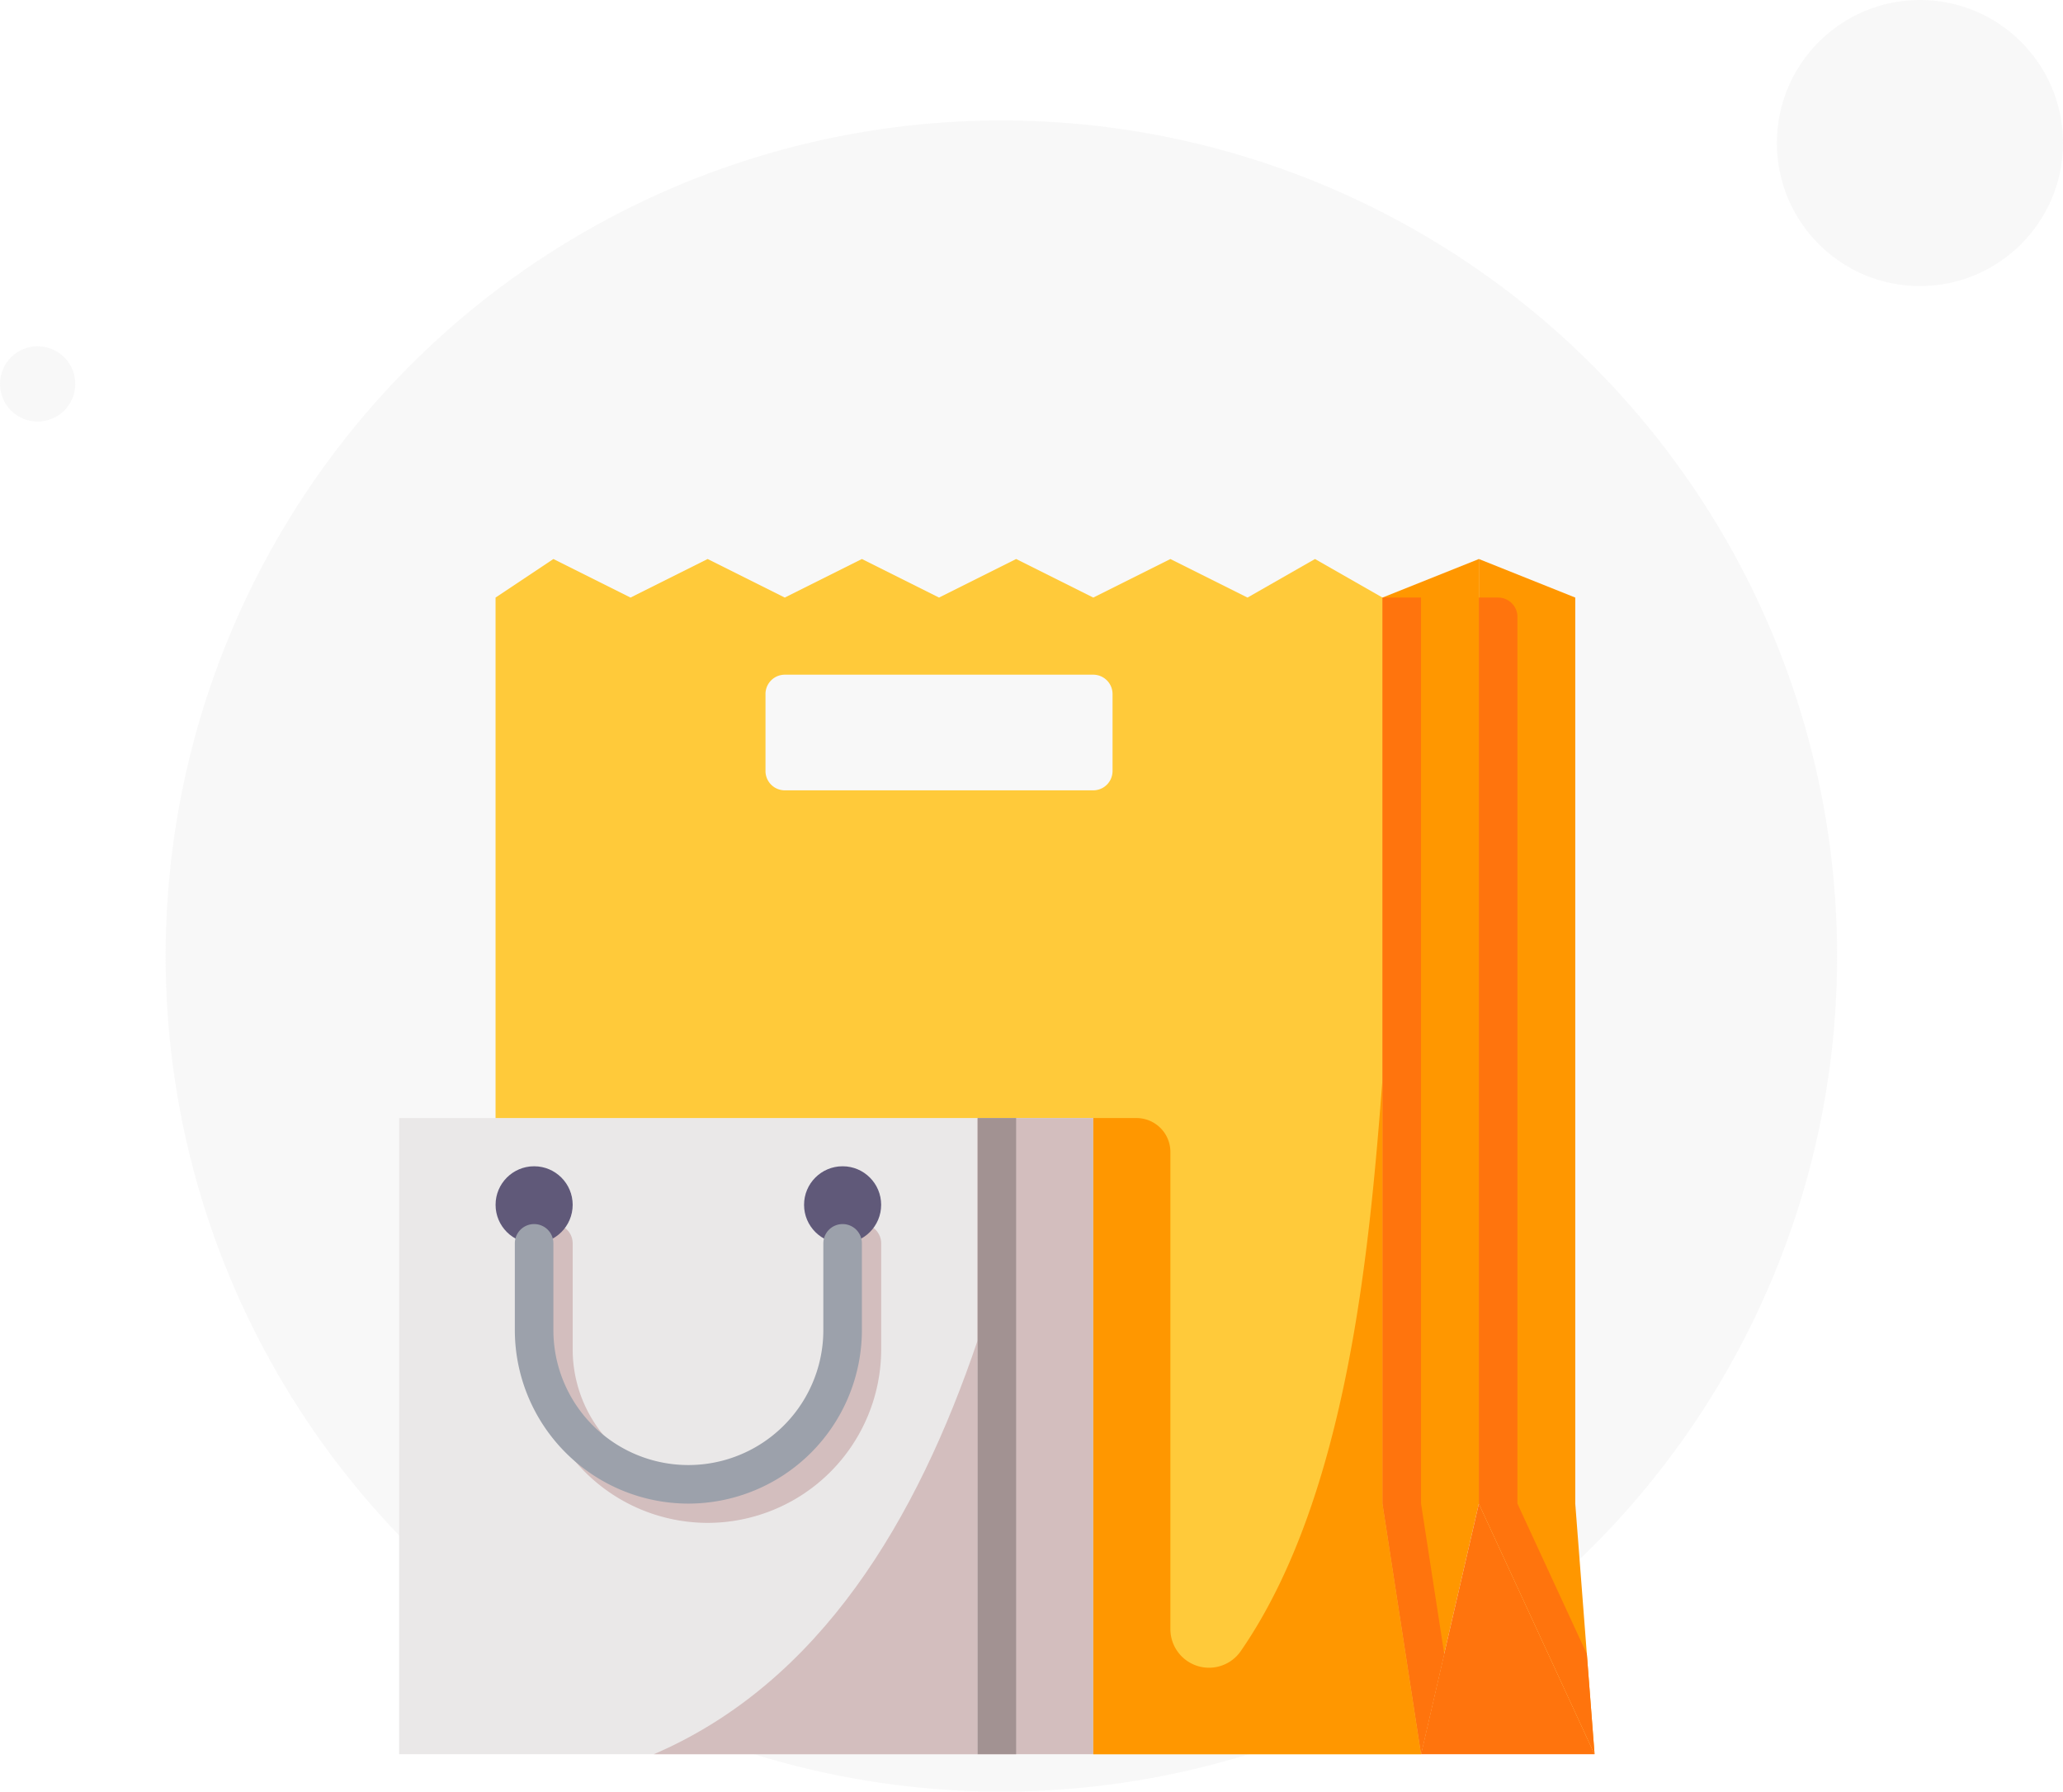 <svg xmlns="http://www.w3.org/2000/svg" width="137" height="119" viewBox="0 0 137 119">
  <g id="shopping" transform="translate(-862.802 -525.483)">
    <g id="Group_93903" data-name="Group 93903" transform="translate(862.802 525.483)">
      <g id="Group_93900" data-name="Group 93900" transform="translate(11 8)">
        <g id="Group_93889" data-name="Group 93889">
          <circle id="Ellipse_2933" data-name="Ellipse 2933" cx="55.5" cy="55.5" r="55.5" fill="rgba(206,206,206,0.13)"/>
        </g>
      </g>
      <circle id="Ellipse_2934" data-name="Ellipse 2934" cx="2.5" cy="2.5" r="2.5" transform="translate(0 23)" fill="rgba(206,206,206,0.13)"/>
      <circle id="Ellipse_2935" data-name="Ellipse 2935" cx="9.5" cy="9.5" r="9.5" transform="translate(118)" fill="rgba(206,206,206,0.13)"/>
    </g>
    <g id="shopping-bag-2" transform="translate(888.309 561.613)">
      <g id="Group_4611" data-name="Group 4611" transform="translate(1 38.132)">
        <path id="Path_1111" data-name="Path 1111" d="M1,30V72.253H39.412V30H1Zm29.449,8.323a2.561,2.561,0,1,1,2.561-2.561A2.568,2.568,0,0,1,30.449,38.323ZM7.4,35.762a2.561,2.561,0,1,1,2.561,2.561A2.568,2.568,0,0,1,7.4,35.762Z" transform="translate(-1 -30)" fill="#eae8e8"/>
      </g>
      <g id="Group_4613" data-name="Group 4613" transform="translate(9.963 45.174)">
        <g id="Group_4612" data-name="Group 4612">
          <path id="Path_1112" data-name="Path 1112" d="M19.524,55.346A11.537,11.537,0,0,1,8,43.823V36.78a1.28,1.28,0,0,1,2.561,0v7.042a8.963,8.963,0,0,0,17.926,0V36.78a1.28,1.28,0,1,1,2.561,0v7.042A11.537,11.537,0,0,1,19.524,55.346Z" transform="translate(-8 -35.5)" fill="#d3bebe"/>
        </g>
      </g>
      <g id="Group_4614" data-name="Group 4614" transform="translate(7.402 1)">
        <path id="Path_1113" data-name="Path 1113" d="M9.841,1l5.122,2.561L20.084,1l5.122,2.561L30.328,1l5.122,2.561L40.571,1l5.122,2.561L50.814,1l5.122,2.561L60.417,1,64.9,3.561V63.74l2.561,16.645H45.693V38.132H6V3.561ZM25.206,16.365H45.693a1.284,1.284,0,0,0,1.28-1.28V9.963a1.284,1.284,0,0,0-1.28-1.28H25.206a1.284,1.284,0,0,0-1.28,1.28v5.122A1.284,1.284,0,0,0,25.206,16.365Z" transform="translate(-6 -1)" fill="#ffca3a"/>
      </g>
      <g id="Group_4615" data-name="Group 4615" transform="translate(7.402 41.333)">
        <circle id="Ellipse_318" data-name="Ellipse 318" cx="2.561" cy="2.561" r="2.561" fill="#605979"/>
      </g>
      <g id="Group_4616" data-name="Group 4616" transform="translate(17.915 52.911)">
        <path id="Path_1114" data-name="Path 1114" d="M35.708,41.543C31.694,53.4,25.285,64.251,14.211,69.017h21.5Z" transform="translate(-14.211 -41.543)" fill="#d3bebe"/>
      </g>
      <g id="Group_4617" data-name="Group 4617" transform="translate(27.888 41.333)">
        <circle id="Ellipse_319" data-name="Ellipse 319" cx="2.561" cy="2.561" r="2.561" fill="#605979"/>
      </g>
      <g id="Group_4618" data-name="Group 4618" transform="translate(39.412 38.132)">
        <path id="Path_1115" data-name="Path 1115" d="M31,30h7.682V72.253H31Z" transform="translate(-31 -30)" fill="#d3bebe"/>
      </g>
      <g id="Group_4619" data-name="Group 4619" transform="translate(47.095 35.571)">
        <path id="Path_1116" data-name="Path 1116" d="M56.206,56.169V28c-.846,10.995-2.255,27.57-9.384,37.927a2.565,2.565,0,0,1-4.7-1.412v-31.7a2.254,2.254,0,0,0-2.254-2.254H37V72.814H58.767Z" transform="translate(-37 -28)" fill="#ff9700"/>
      </g>
      <g id="Group_4620" data-name="Group 4620" transform="translate(39.412 38.132)">
        <path id="Path_1117" data-name="Path 1117" d="M31,30h2.561V72.253H31Z" transform="translate(-31 -30)" fill="#a29292"/>
      </g>
      <g id="Group_4621" data-name="Group 4621" transform="translate(66.301 1)">
        <path id="Path_1118" data-name="Path 1118" d="M52,3.561V63.74l2.561,16.645L58.4,63.74V1Z" transform="translate(-52 -1)" fill="#ff9700"/>
      </g>
      <g id="Group_4622" data-name="Group 4622" transform="translate(66.301 3.561)">
        <path id="Path_1119" data-name="Path 1119" d="M56.1,73.166l-1.536,6.658L52,63.179V3h2.561V63.179Z" transform="translate(-52 -3)" fill="#ff740d"/>
      </g>
      <g id="Group_4623" data-name="Group 4623" transform="translate(68.861 63.74)">
        <path id="Path_1120" data-name="Path 1120" d="M57.841,50,54,66.645H65.524Z" transform="translate(-54 -50)" fill="#ff740d"/>
      </g>
      <g id="Group_4624" data-name="Group 4624" transform="translate(72.703 1)">
        <path id="Path_1121" data-name="Path 1121" d="M57,1V63.74l7.682,16.645L63.4,63.74V3.561Z" transform="translate(-57 -1)" fill="#ff9700"/>
      </g>
      <g id="Group_4625" data-name="Group 4625" transform="translate(72.703 3.561)">
        <path id="Path_1122" data-name="Path 1122" d="M64.682,79.824,57,63.179V3h1.28a1.281,1.281,0,0,1,1.28,1.28v58.9l4.609,9.987Z" transform="translate(-57 -3)" fill="#ff740d"/>
      </g>
      <g id="Group_4627" data-name="Group 4627" transform="translate(8.682 45.174)">
        <g id="Group_4626" data-name="Group 4626">
          <path id="Path_1123" data-name="Path 1123" d="M18.524,54.066A11.537,11.537,0,0,1,7,42.542V36.78a1.28,1.28,0,1,1,2.561,0v5.762a8.963,8.963,0,1,0,17.926,0V36.78a1.28,1.28,0,0,1,2.561,0v5.762A11.537,11.537,0,0,1,18.524,54.066Z" transform="translate(-7 -35.5)" fill="#9ca1ab"/>
        </g>
      </g>
    </g>
  </g>
</svg>
